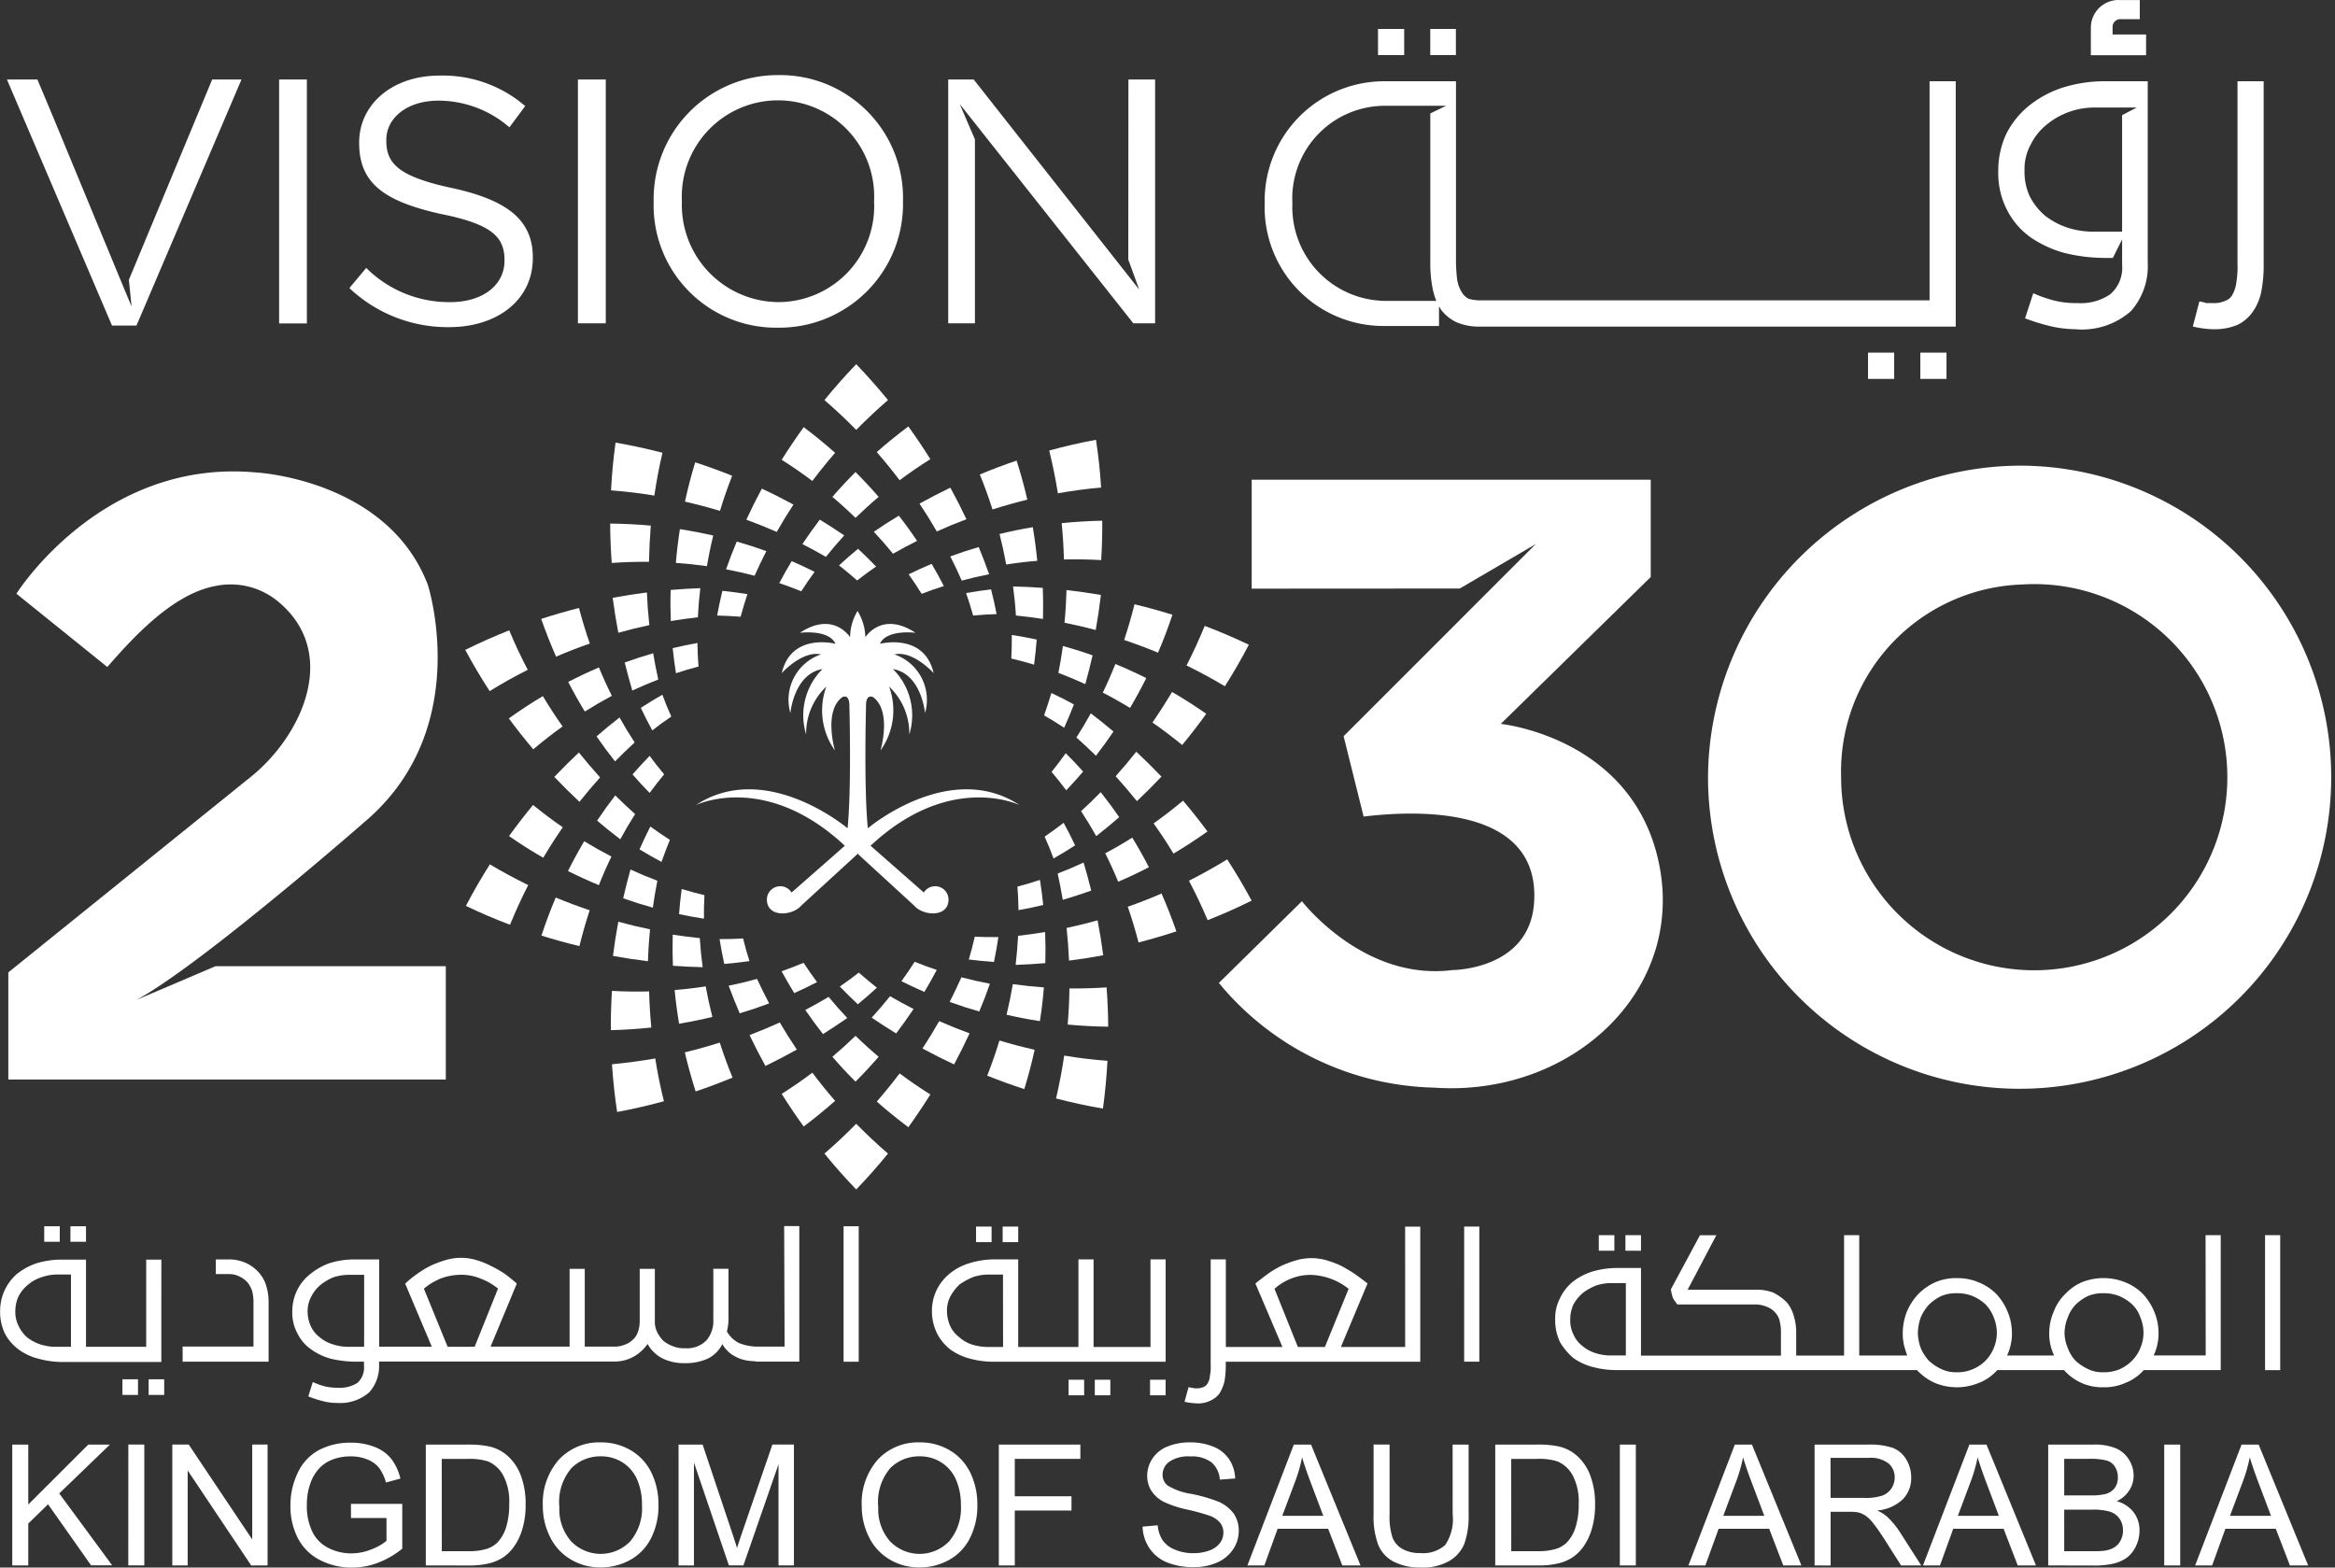 <svg xmlns="http://www.w3.org/2000/svg" xmlns:xlink="http://www.w3.org/1999/xlink" width="95.582" height="64.174" viewBox="0 0 95.582 64.174">
  <rect x="0" y="0" width="95.582" height="64.174" fill="#333333" stroke="none"/>
  <defs>
    <clipPath id="clip-path">
      <path id="Path_2208" data-name="Path 2208" d="M3,395H97.085v5.182H3Zm0,0" transform="translate(-3 -395)" fill="#fff"/>
    </clipPath>
  </defs>
  <g id="surface1" transform="translate(-0.035 0.012)">
    <path id="Path_2114" data-name="Path 2114" d="M206.722,280.277q-.611.278-1.238.516.307.643.65,1.264.651-.314,1.286-.67Q207.053,280.845,206.722,280.277Zm0,0" transform="translate(-174.767 -238.43)" fill="#fff" fill-rule="evenodd"/>
    <path id="Path_2115" data-name="Path 2115" d="M6.365,137.229l-3.721-3s3.478-5.558,9.826-4.962c0,0,5.365.281,7.014,4.595,0,0,1.862,5.755-2.416,9.561,0,0-6.779,5.945-9.5,7.432l3.227-1.377h9.426v4.64H2.313v-4.386l9.934-8.012c2.1-1.692,3.651-5.094,1.087-7.189a3.045,3.045,0,0,0-2.522-.622C9.014,134.229,7.347,136.108,6.365,137.229Zm0,0" transform="translate(-1.937 -109.935)" fill="#fff" fill-rule="evenodd"/>
    <path id="Path_2116" data-name="Path 2116" d="M335.465,135.959l0-4.459H351.8v3.982l-6.139,6.014s5.136.515,6.385,5.322c1.408,5.417-3.39,9.975-9.124,9.568a11.757,11.757,0,0,1-8.8-4.285l3.4-3.346s2.525,3.287,6.164,2.818c0,0,3.182,0,3.342-2.8.21-3.685-4.167-3.821-6.981-3.484L339.228,142l7.865-7.866-3.111,1.82Zm0,0" transform="translate(-284.193 -111.872)" fill="#fff" fill-rule="evenodd"/>
    <path id="Path_2117" data-name="Path 2117" d="M481.032,127.641A12.755,12.755,0,1,1,468.2,140.4,12.819,12.819,0,0,1,481.032,127.641Zm0,4.866a7.905,7.905,0,1,1-7.384,7.888A7.663,7.663,0,0,1,481.032,132.507Zm0,0" transform="translate(-398.248 -108.589)" fill="#fff" fill-rule="evenodd"/>
    <path id="Path_2118" data-name="Path 2118" d="M229.131,131.263q.456-.445.947-.859-.454-.524-.947-1.017-.494.492-.947,1.017Q228.675,130.818,229.131,131.263Zm0,0" transform="translate(-194.076 -110.074)" fill="#fff" fill-rule="evenodd"/>
    <path id="Path_2119" data-name="Path 2119" d="M227.3,102.513q.625-.636,1.3-1.22-.623-.765-1.3-1.469-.681.705-1.3,1.469Q226.675,101.877,227.3,102.513Zm0,0" transform="translate(-192.216 -84.926)" fill="#fff" fill-rule="evenodd"/>
    <path id="Path_2120" data-name="Path 2120" d="M241.287,119.089q.607-.453,1.258-.863-.43-.686-.9-1.339c-.447.334-.879.683-1.293,1.049Q240.84,118.5,241.287,119.089Zm0,0" transform="translate(-204.427 -99.441)" fill="#fff" fill-rule="evenodd"/>
    <path id="Path_2121" data-name="Path 2121" d="M260.983,151.324c-.147-.335-.3-.666-.468-.991q.574-.211,1.163-.383.227.55.427,1.112Q261.538,151.174,260.983,151.324Zm0,0" transform="translate(-221.58 -127.566)" fill="#fff" fill-rule="evenodd"/>
    <path id="Path_2122" data-name="Path 2122" d="M249.6,155.763c-.17-.273-.347-.541-.533-.8.309-.151.623-.295.941-.428q.263.446.5.908Q250.043,155.587,249.6,155.763Zm0,0" transform="translate(-211.837 -131.463)" fill="#fff" fill-rule="evenodd"/>
    <path id="Path_2123" data-name="Path 2123" d="M252.775,135.471q-.336-.581-.708-1.139.623-.346,1.262-.653.348.634.659,1.292Q253.374,135.2,252.775,135.471Zm0,0" transform="translate(-214.392 -113.726)" fill="#fff" fill-rule="evenodd"/>
    <path id="Path_2124" data-name="Path 2124" d="M240.333,142.9q-.375-.463-.786-.9.5-.343,1.024-.659.392.5.746,1.032Q240.818,142.622,240.333,142.9Zm0,0" transform="translate(-203.743 -120.242)" fill="#fff" fill-rule="evenodd"/>
    <path id="Path_2125" data-name="Path 2125" d="M215.565,119.288q.445-.592.932-1.152-.62-.549-1.287-1.051-.469.651-.9,1.336Q214.96,118.833,215.565,119.288Zm0,0" transform="translate(-182.277 -99.61)" fill="#fff" fill-rule="evenodd"/>
    <path id="Path_2126" data-name="Path 2126" d="M229.131,283.93q.456.445.947.859-.454.524-.947,1.017-.494-.492-.947-1.017Q228.675,284.374,229.131,283.93Zm0,0" transform="translate(-194.076 -241.537)" fill="#fff" fill-rule="evenodd"/>
    <path id="Path_2127" data-name="Path 2127" d="M227.3,308.051q.625.636,1.3,1.22-.623.765-1.3,1.469-.681-.705-1.3-1.469Q226.675,308.687,227.3,308.051Zm0,0" transform="translate(-192.216 -262.056)" fill="#fff" fill-rule="evenodd"/>
    <path id="Path_2128" data-name="Path 2128" d="M241.287,294.246q.607.453,1.258.863-.43.686-.9,1.339c-.447-.334-.879-.683-1.293-1.05Q240.84,294.839,241.287,294.246Zm0,0" transform="translate(-204.427 -250.313)" fill="#fff" fill-rule="evenodd"/>
    <path id="Path_2129" data-name="Path 2129" d="M215.565,294.047q.445.592.932,1.152-.62.549-1.287,1.051-.469-.651-.9-1.336Q214.96,294.5,215.565,294.047Zm0,0" transform="translate(-182.277 -250.143)" fill="#fff" fill-rule="evenodd"/>
    <path id="Path_2130" data-name="Path 2130" d="M274.281,146.036q.628-.1,1.27-.151-.066-.69-.182-1.378-.687.115-1.361.279Q274.167,145.41,274.281,146.036Zm0,0" transform="translate(-233.057 -122.937)" fill="#fff" fill-rule="evenodd"/>
    <path id="Path_2131" data-name="Path 2131" d="M287.976,122.741q.878-.156,1.77-.237-.063-.984-.21-1.953-.963.179-1.915.439Q287.835,121.859,287.976,122.741Zm0,0" transform="translate(-244.637 -102.558)" fill="#fff" fill-rule="evenodd"/>
    <path id="Path_2132" data-name="Path 2132" d="M291.132,144.317q.758-.018,1.525.026.049-.808.043-1.613-.836.018-1.661.1Q291.113,143.574,291.132,144.317Zm0,0" transform="translate(-247.545 -121.425)" fill="#fff" fill-rule="evenodd"/>
    <path id="Path_2133" data-name="Path 2133" d="M291.82,163.08q.064-.668.083-1.338.708.08,1.407.2-.084.718-.212,1.434Q292.465,163.208,291.82,163.08Zm0,0" transform="translate(-248.21 -137.597)" fill="#fff" fill-rule="evenodd"/>
    <path id="Path_2134" data-name="Path 2134" d="M277.832,161.94c-.024-.4-.064-.793-.117-1.19q.611.014,1.216.058c.018.425.02.849.009,1.273Q278.389,161.995,277.832,161.94Zm0,0" transform="translate(-236.211 -136.753)" fill="#fff" fill-rule="evenodd"/>
    <path id="Path_2135" data-name="Path 2135" d="M265.125,162.629q-.13-.463-.289-.921c.34-.059.68-.11,1.023-.15q.129.5.226,1.011C265.765,162.579,265.444,162.6,265.125,162.629Zm0,0" transform="translate(-225.255 -137.441)" fill="#fff" fill-rule="evenodd"/>
    <path id="Path_2136" data-name="Path 2136" d="M269.12,128.246q.706-.224,1.426-.4-.185-.807-.439-1.6-.76.258-1.506.569Q268.891,127.525,269.12,128.246Zm0,0" transform="translate(-228.458 -107.402)" fill="#fff" fill-rule="evenodd"/>
    <path id="Path_2137" data-name="Path 2137" d="M186.224,270.383q.114.627.273,1.25-.674.163-1.362.278-.116-.687-.182-1.378Q185.595,270.481,186.224,270.383Zm0,0" transform="translate(-157.302 -230.013)" fill="#fff" fill-rule="evenodd"/>
    <path id="Path_2138" data-name="Path 2138" d="M185.5,256.359q.037.594.117,1.19-.611-.014-1.216-.058c-.018-.425-.02-.849-.009-1.273Q184.944,256.3,185.5,256.359Zm0,0" transform="translate(-156.819 -217.965)" fill="#fff" fill-rule="evenodd"/>
    <path id="Path_2139" data-name="Path 2139" d="M169.552,290.148q.139.881.355,1.751c-.634.174-1.272.32-1.915.44q-.146-.97-.211-1.954Q168.672,290.3,169.552,290.148Zm0,0" transform="translate(-142.695 -246.827)" fill="#fff" fill-rule="evenodd"/>
    <path id="Path_2140" data-name="Path 2140" d="M189.173,285.8q.231.722.523,1.433-.747.31-1.51.567-.255-.8-.444-1.6Q188.465,286.025,189.173,285.8Zm0,0" transform="translate(-159.675 -243.129)" fill="#fff" fill-rule="evenodd"/>
    <path id="Path_2141" data-name="Path 2141" d="M221.714,273.266c-.314.188-.634.366-.956.536q.346.5.726.987.5-.316.993-.658Q222.078,273.709,221.714,273.266Zm0,0" transform="translate(-187.76 -232.466)" fill="#fff" fill-rule="evenodd"/>
    <path id="Path_2142" data-name="Path 2142" d="M215.159,263.922q-.443.186-.9.346.247.454.519.894.473-.212.933-.45C215.517,264.453,215.335,264.19,215.159,263.922Zm0,0" transform="translate(-182.23 -224.517)" fill="#fff" fill-rule="evenodd"/>
    <path id="Path_2143" data-name="Path 2143" d="M200.92,268.336q-.573.159-1.162.278.212.572.452,1.131.611-.183,1.206-.407Q201.155,268.844,200.92,268.336Zm0,0" transform="translate(-169.896 -228.272)" fill="#fff" fill-rule="evenodd"/>
    <path id="Path_2144" data-name="Path 2144" d="M198.226,257.25c-.32.019-.643.028-.964.027q.081.51.193,1.016.516-.043,1.03-.116C198.388,257.871,198.3,257.562,198.226,257.25Zm0,0" transform="translate(-167.772 -218.842)" fill="#fff" fill-rule="evenodd"/>
    <path id="Path_2145" data-name="Path 2145" d="M169.029,271.639c.012.494.043.987.09,1.478q-.823.088-1.657.109-.005-.8.045-1.609Q168.273,271.659,169.029,271.639Zm0,0" transform="translate(-142.423 -231.063)" fill="#fff" fill-rule="evenodd"/>
    <path id="Path_2146" data-name="Path 2146" d="M302.313,183.186q.565.291,1.115.627.353-.6.664-1.221-.623-.312-1.265-.577Q302.59,182.613,302.313,183.186Zm0,0" transform="translate(-257.135 -154.843)" fill="#fff" fill-rule="evenodd"/>
    <path id="Path_2147" data-name="Path 2147" d="M277.234,175.021q.468.111.932.251c.046-.341.082-.684.108-1.028-.338-.072-.678-.134-1.02-.186Q277.259,174.542,277.234,175.021Zm0,0" transform="translate(-235.802 -148.074)" fill="#fff" fill-rule="evenodd"/>
    <path id="Path_2148" data-name="Path 2148" d="M290.137,178.176q.557.209,1.1.46.165-.587.3-1.18-.6-.212-1.215-.382Q290.247,177.626,290.137,178.176Zm0,0" transform="translate(-246.777 -150.64)" fill="#fff" fill-rule="evenodd"/>
    <path id="Path_2149" data-name="Path 2149" d="M325.258,173.17q.8.391,1.57.851.529-.833.981-1.7-.884-.423-1.806-.772Q325.664,172.375,325.258,173.17Zm0,0" transform="translate(-276.653 -145.938)" fill="#fff" fill-rule="evenodd"/>
    <path id="Path_2150" data-name="Path 2150" d="M315.926,190.924q.622.432,1.217.92.514-.624.984-1.278-.685-.478-1.4-.894Q316.345,190.312,315.926,190.924Zm0,0" transform="translate(-268.715 -161.356)" fill="#fff" fill-rule="evenodd"/>
    <path id="Path_2151" data-name="Path 2151" d="M308.164,167.106q.7.235,1.387.519.326-.761.589-1.553-.766-.239-1.552-.428Q308.4,166.389,308.164,167.106Zm0,0" transform="translate(-262.112 -140.917)" fill="#fff" fill-rule="evenodd"/>
    <path id="Path_2152" data-name="Path 2152" d="M157.491,231.224q-.277.572-.515,1.171-.641-.265-1.265-.577.312-.624.665-1.22Q156.926,230.932,157.491,231.224Zm0,0" transform="translate(-132.427 -196.17)" fill="#fff" fill-rule="evenodd"/>
    <path id="Path_2153" data-name="Path 2153" d="M174.677,207.941q-.308.371-.594.761-.361-.368-.7-.757.341-.391.7-.761Q174.368,207.573,174.677,207.941Zm0,0" transform="translate(-147.456 -176.252)" fill="#fff" fill-rule="evenodd"/>
    <path id="Path_2154" data-name="Path 2154" d="M165.259,218.79q-.32.5-.607,1.031-.486-.37-.949-.763.354-.53.743-1.034Q164.841,218.417,165.259,218.79Zm0,0" transform="translate(-139.226 -185.473)" fill="#fff" fill-rule="evenodd"/>
    <path id="Path_2155" data-name="Path 2155" d="M130.285,237.773q-.406.795-.745,1.624-.921-.348-1.806-.772.453-.869.981-1.7Q129.483,237.38,130.285,237.773Zm0,0" transform="translate(-108.628 -201.55)" fill="#fff" fill-rule="evenodd"/>
    <path id="Path_2156" data-name="Path 2156" d="M150.417,246.55q-.238.719-.421,1.466-.787-.189-1.555-.431.262-.794.586-1.558Q149.713,246.313,150.417,246.55Zm0,0" transform="translate(-126.243 -209.295)" fill="#fff" fill-rule="evenodd"/>
    <path id="Path_2157" data-name="Path 2157" d="M187.2,243.943q-.469-.111-.932-.251c-.046.341-.082.684-.107,1.028.338.072.678.134,1.019.186C187.176,244.583,187.183,244.263,187.2,243.943Zm0,0" transform="translate(-158.329 -207.308)" fill="#fff" fill-rule="evenodd"/>
    <path id="Path_2158" data-name="Path 2158" d="M169.539,252.972q-.657-.135-1.3-.312-.131.7-.219,1.4.711.13,1.433.216Q169.473,253.625,169.539,252.972Zm0,0" transform="translate(-142.894 -214.937)" fill="#fff" fill-rule="evenodd"/>
    <path id="Path_2159" data-name="Path 2159" d="M172.217,238.811q-.558-.209-1.1-.46-.165.587-.3,1.18.6.212,1.215.382Q172.107,239.36,172.217,238.811Zm0,0" transform="translate(-145.273 -202.766)" fill="#fff" fill-rule="evenodd"/>
    <path id="Path_2160" data-name="Path 2160" d="M176.6,227.109q-.405-.26-.8-.546-.235.461-.443.935.443.27.9.513C176.366,227.705,176.48,227.405,176.6,227.109Zm0,0" transform="translate(-149.144 -192.737)" fill="#fff" fill-rule="evenodd"/>
    <path id="Path_2161" data-name="Path 2161" d="M141.752,221.566q-.421.61-.8,1.248-.718-.413-1.4-.888.468-.651.984-1.273Q141.128,221.137,141.752,221.566Zm0,0" transform="translate(-118.68 -187.71)" fill="#fff" fill-rule="evenodd"/>
    <path id="Path_2162" data-name="Path 2162" d="M303,230.247q.285.569.531,1.164.638-.273,1.257-.594-.319-.619-.681-1.211Q303.566,229.948,303,230.247Zm0,0" transform="translate(-257.723 -195.326)" fill="#fff" fill-rule="evenodd"/>
    <path id="Path_2163" data-name="Path 2163" d="M295.074,196.525q.411.363.8.747.374-.484.718-.992-.454-.382-.929-.745Q295.385,196.043,295.074,196.525Zm0,0" transform="translate(-250.977 -166.344)" fill="#fff" fill-rule="evenodd"/>
    <path id="Path_2164" data-name="Path 2164" d="M288.27,207.2q.312.366.6.753.357-.373.692-.767-.345-.386-.713-.751Q288.573,206.823,288.27,207.2Zm0,0" transform="translate(-245.189 -175.611)" fill="#fff" fill-rule="evenodd"/>
    <path id="Path_2165" data-name="Path 2165" d="M305.836,207.058q.451.5.869,1.021.519-.489,1.005-1.005-.5-.523-1.03-1.02Q306.275,206.57,305.836,207.058Zm0,0" transform="translate(-260.132 -175.292)" fill="#fff" fill-rule="evenodd"/>
    <path id="Path_2166" data-name="Path 2166" d="M296.363,217.925q.326.5.62,1.022.48-.376.939-.775c-.24-.351-.494-.692-.756-1.024Q296.776,217.547,296.363,217.925Zm0,0" transform="translate(-252.074 -184.729)" fill="#fff" fill-rule="evenodd"/>
    <path id="Path_2167" data-name="Path 2167" d="M325.922,236.458q.417.789.766,1.614.917-.361,1.8-.8-.465-.863-1-1.689Q326.718,236.055,325.922,236.458Zm0,0" transform="translate(-277.218 -200.413)" fill="#fff" fill-rule="evenodd"/>
    <path id="Path_2168" data-name="Path 2168" d="M286.223,190.874q.416.24.821.506c.141-.314.274-.632.4-.954q-.454-.249-.923-.469C286.428,190.267,286.329,190.572,286.223,190.874Zm0,0" transform="translate(-243.448 -161.599)" fill="#fff" fill-rule="evenodd"/>
    <path id="Path_2169" data-name="Path 2169" d="M309.156,245.47q.248.717.44,1.461.785-.2,1.549-.452-.273-.79-.607-1.55Q309.857,245.225,309.156,245.47Zm0,0" transform="translate(-262.956 -208.361)" fill="#fff" fill-rule="evenodd"/>
    <path id="Path_2170" data-name="Path 2170" d="M316.238,220.407q.429.6.814,1.237.711-.423,1.392-.907-.478-.645-1-1.261Q316.856,219.969,316.238,220.407Zm0,0" transform="translate(-268.981 -186.71)" fill="#fff" fill-rule="evenodd"/>
    <path id="Path_2171" data-name="Path 2171" d="M157.561,184.116q-.562.3-1.107.642-.361-.592-.68-1.212.619-.319,1.257-.593Q157.276,183.547,157.561,184.116Zm0,0" transform="translate(-132.48 -155.641)" fill="#fff" fill-rule="evenodd"/>
    <path id="Path_2172" data-name="Path 2172" d="M130.108,174.418q-.8.4-1.559.872-.539-.825-1-1.689.879-.434,1.8-.8Q129.692,173.628,130.108,174.418Zm0,0" transform="translate(-108.469 -147.008)" fill="#fff" fill-rule="evenodd"/>
    <path id="Path_2173" data-name="Path 2173" d="M141.671,192.051q-.616.441-1.2.936-.523-.617-1-1.265.679-.487,1.393-.913Q141.242,191.444,141.671,192.051Zm0,0" transform="translate(-118.607 -162.323)" fill="#fff" fill-rule="evenodd"/>
    <path id="Path_2174" data-name="Path 2174" d="M153.84,207.287q-.452-.5-.869-1.021-.519.489-1.006,1,.5.524,1.03,1.02Q153.4,207.775,153.84,207.287Zm0,0" transform="translate(-129.24 -175.472)" fill="#fff" fill-rule="evenodd"/>
    <path id="Path_2175" data-name="Path 2175" d="M165.113,197.7q-.327-.5-.62-1.023-.48.377-.939.775.361.526.756,1.024Q164.7,198.08,165.113,197.7Zm0,0" transform="translate(-139.099 -167.317)" fill="#fff" fill-rule="evenodd"/>
    <path id="Path_2176" data-name="Path 2176" d="M150.362,168.105q-.7.243-1.381.537-.334-.757-.61-1.545.764-.249,1.547-.448Q150.112,167.39,150.362,168.105Zm0,0" transform="translate(-126.183 -141.771)" fill="#fff" fill-rule="evenodd"/>
    <path id="Path_2177" data-name="Path 2177" d="M276.187,269.766q-.106.627-.257,1.253.676.155,1.365.261.108-.688.163-1.38C277.031,269.869,276.606,269.825,276.187,269.766Zm0,0" transform="translate(-234.692 -229.488)" fill="#fff" fill-rule="evenodd"/>
    <path id="Path_2178" data-name="Path 2178" d="M289.945,236.881c.079.357.148.716.208,1.076q.586-.169,1.165-.378-.142-.577-.312-1.149Q290.481,236.675,289.945,236.881Zm0,0" transform="translate(-246.615 -201.131)" fill="#fff" fill-rule="evenodd"/>
    <path id="Path_2179" data-name="Path 2179" d="M278.914,241.466q.037.48.044.964.508-.091,1.012-.211c-.034-.344-.08-.687-.134-1.028Q279.378,241.344,278.914,241.466Zm0,0" transform="translate(-237.231 -205.181)" fill="#fff" fill-rule="evenodd"/>
    <path id="Path_2180" data-name="Path 2180" d="M292.383,252.583q.072.667.1,1.337.707-.089,1.4-.219-.094-.717-.231-1.431C293.236,252.388,292.812,252.491,292.383,252.583Zm0,0" transform="translate(-248.688 -214.605)" fill="#fff" fill-rule="evenodd"/>
    <path id="Path_2181" data-name="Path 2181" d="M278.512,255.639q-.031.595-.1,1.192.61-.022,1.215-.074.018-.637-.008-1.273Q279.067,255.577,278.512,255.639Zm0,0" transform="translate(-236.802 -217.34)" fill="#fff" fill-rule="evenodd"/>
    <path id="Path_2182" data-name="Path 2182" d="M289.836,289.352q-.129.883-.333,1.755.954.249,1.92.415.132-.97.185-1.956Q290.718,289.5,289.836,289.352Zm0,0" transform="translate(-246.239 -246.149)" fill="#fff" fill-rule="evenodd"/>
    <path id="Path_2183" data-name="Path 2183" d="M286.367,226.1q.2.44.365.894c.3-.171.594-.349.883-.538q-.221-.468-.47-.923C286.89,225.73,286.631,225.918,286.367,226.1Zm0,0" transform="translate(-243.571 -191.86)" fill="#fff" fill-rule="evenodd"/>
    <path id="Path_2184" data-name="Path 2184" d="M271.11,285.23q-.221.725-.5,1.44c.5.2,1.007.383,1.517.548q.246-.8.424-1.609Q271.822,285.445,271.11,285.23Zm0,0" transform="translate(-230.163 -242.644)" fill="#fff" fill-rule="evenodd"/>
    <path id="Path_2185" data-name="Path 2185" d="M239.712,273.078q.475.276.963.524-.34.508-.713,1c-.337-.206-.672-.421-1-.645Q239.354,273.526,239.712,273.078Zm0,0" transform="translate(-203.244 -232.306)" fill="#fff" fill-rule="evenodd"/>
    <path id="Path_2186" data-name="Path 2186" d="M247.658,263.648q.446.18.905.334c-.16.3-.329.606-.507.9q-.476-.206-.939-.439Q247.4,264.054,247.658,263.648Zm0,0" transform="translate(-210.182 -224.285)" fill="#fff" fill-rule="evenodd"/>
    <path id="Path_2187" data-name="Path 2187" d="M253.574,279.918q.614.27,1.244.5-.3.647-.634,1.272-.655-.306-1.294-.653Q253.25,280.49,253.574,279.918Zm0,0" transform="translate(-215.094 -238.125)" fill="#fff" fill-rule="evenodd"/>
    <path id="Path_2188" data-name="Path 2188" d="M260.8,267.895q.577.152,1.167.264-.2.575-.437,1.136-.613-.175-1.211-.392Q260.571,268.406,260.8,267.895Zm0,0" transform="translate(-221.41 -227.897)" fill="#fff" fill-rule="evenodd"/>
    <path id="Path_2189" data-name="Path 2189" d="M231.007,266.609q.361.319.741.618-.381.35-.78.679-.38-.354-.738-.728Q230.629,266.906,231.007,266.609Zm0,0" transform="translate(-195.818 -226.803)" fill="#fff" fill-rule="evenodd"/>
    <path id="Path_2190" data-name="Path 2190" d="M265.824,256.762q.48.023.965.015-.075.512-.18,1.019c-.345-.024-.689-.059-1.031-.1Q265.716,257.231,265.824,256.762Zm0,0" transform="translate(-225.886 -218.426)" fill="#fff" fill-rule="evenodd"/>
    <path id="Path_2191" data-name="Path 2191" d="M292.763,270.709q-.01.74-.072,1.479.824.079,1.659.088-.005-.8-.066-1.608C293.775,270.7,293.266,270.716,292.763,270.709Zm0,0" transform="translate(-248.951 -230.256)" fill="#fff" fill-rule="evenodd"/>
    <path id="Path_2192" data-name="Path 2192" d="M186.554,146.561q-.63-.089-1.272-.134.058-.691.165-1.381.688.107,1.365.261Q186.659,145.934,186.554,146.561Zm0,0" transform="translate(-157.581 -123.395)" fill="#fff" fill-rule="evenodd"/>
    <path id="Path_2193" data-name="Path 2193" d="M220.928,143.985q-.476-.276-.963-.524.34-.508.713-1,.506.309,1,.645Q221.287,143.536,220.928,143.985Zm0,0" transform="translate(-187.085 -121.199)" fill="#fff" fill-rule="evenodd"/>
    <path id="Path_2194" data-name="Path 2194" d="M214.51,155.036q-.445-.18-.9-.334.241-.458.506-.9.476.206.939.439Q214.768,154.63,214.51,155.036Zm0,0" transform="translate(-181.675 -130.842)" fill="#fff" fill-rule="evenodd"/>
    <path id="Path_2195" data-name="Path 2195" d="M205.849,135.706q-.613-.27-1.244-.5.3-.648.634-1.272.655.305,1.294.653Q206.173,135.135,205.849,135.706Zm0,0" transform="translate(-174.019 -113.942)" fill="#fff" fill-rule="evenodd"/>
    <path id="Path_2196" data-name="Path 2196" d="M200.217,149.849q-.577-.152-1.167-.264.2-.575.438-1.136.612.175,1.211.392C200.53,149.172,200.368,149.509,200.217,149.849Zm0,0" transform="translate(-169.294 -126.29)" fill="#fff" fill-rule="evenodd"/>
    <path id="Path_2197" data-name="Path 2197" d="M169.292,123.486c-.587-.1-1.179-.167-1.773-.214q.051-.984.185-1.955.965.167,1.92.415Q169.422,122.6,169.292,123.486Zm0,0" transform="translate(-142.472 -103.209)" fill="#fff" fill-rule="evenodd"/>
    <path id="Path_2198" data-name="Path 2198" d="M230.753,151.723q-.36-.319-.741-.618.379-.35.779-.678.38.353.738.727Q231.131,151.426,230.753,151.723Zm0,0" transform="translate(-195.632 -127.971)" fill="#fff" fill-rule="evenodd"/>
    <path id="Path_2199" data-name="Path 2199" d="M168.9,145.082q-.758-.008-1.525.046-.06-.808-.064-1.612.837.008,1.663.083Q168.915,144.339,168.9,145.082Zm0,0" transform="translate(-142.299 -122.093)" fill="#fff" fill-rule="evenodd"/>
    <path id="Path_2200" data-name="Path 2200" d="M172.642,180.139c-.079-.358-.148-.716-.208-1.076q-.587.169-1.165.378.142.577.312,1.149Q172.107,180.345,172.642,180.139Zm0,0" transform="translate(-145.662 -152.331)" fill="#fff" fill-rule="evenodd"/>
    <path id="Path_2201" data-name="Path 2201" d="M185.471,177.2q-.037-.48-.044-.964-.509.091-1.013.211.053.516.134,1.028C184.854,177.371,185.161,177.28,185.471,177.2Zm0,0" transform="translate(-156.843 -149.925)" fill="#fff" fill-rule="evenodd"/>
    <path id="Path_2202" data-name="Path 2202" d="M169.446,163.736q-.072-.667-.1-1.337-.708.089-1.4.219.094.717.231,1.431Q168.8,163.872,169.446,163.736Zm0,0" transform="translate(-142.831 -138.156)" fill="#fff" fill-rule="evenodd"/>
    <path id="Path_2203" data-name="Path 2203" d="M184.927,162.411q.029-.6.1-1.192-.61.022-1.215.073-.019.637.007,1.273Q184.37,162.473,184.927,162.411Zm0,0" transform="translate(-156.325 -137.152)" fill="#fff" fill-rule="evenodd"/>
    <path id="Path_2204" data-name="Path 2204" d="M176.931,191.3q-.2-.44-.365-.894-.449.256-.883.538.221.468.47.923C176.408,191.665,176.667,191.477,176.931,191.3Zm0,0" transform="translate(-149.417 -161.977)" fill="#fff" fill-rule="evenodd"/>
    <path id="Path_2205" data-name="Path 2205" d="M197.563,163.014q.125-.465.278-.925c-.34-.055-.681-.1-1.025-.136-.082.336-.152.674-.214,1.013Q197.084,162.975,197.563,163.014Zm0,0" transform="translate(-167.211 -137.777)" fill="#fff" fill-rule="evenodd"/>
    <path id="Path_2206" data-name="Path 2206" d="M189.217,128.721q-.71-.215-1.432-.379.175-.809.418-1.608.763.248,1.513.549Q189.436,128,189.217,128.721Zm0,0" transform="translate(-159.711 -107.818)" fill="#fff" fill-rule="evenodd"/>
    <g id="Group_2828" data-name="Group 2828" transform="translate(0.478 58.98)" clip-path="url(#clip-path)">
      <path id="Path_2207" data-name="Path 2207" d="M3.395,400.442v-4.948H4.05v2.454l2.457-2.454h.886l-2.075,2,2.167,2.944H6.621l-1.761-2.5-.81.79v1.715Zm89.355,0,1.9-4.948h.7l2.026,4.948h-.747l-.577-1.5H93.988l-.543,1.5Zm1.427-2.032h1.678l-.517-1.37q-.235-.624-.351-1.026a6.155,6.155,0,0,1-.267.946Zm-2.693-2.916h.655v4.948h-.655Zm-4.749,4.948v-4.948h1.857a2.311,2.311,0,0,1,.909.15,1.169,1.169,0,0,1,.537.463,1.219,1.219,0,0,1,.194.653,1.11,1.11,0,0,1-.173.6,1.223,1.223,0,0,1-.519.453,1.294,1.294,0,0,1,.69.449,1.2,1.2,0,0,1,.242.75,1.446,1.446,0,0,1-.148.646,1.254,1.254,0,0,1-.363.461,1.519,1.519,0,0,1-.541.244,3.3,3.3,0,0,1-.8.083Zm.656-2.868H88.46a2.42,2.42,0,0,0,.625-.058.691.691,0,0,0,.375-.247.713.713,0,0,0,.126-.432.8.8,0,0,0-.117-.433.6.6,0,0,0-.338-.257,2.817,2.817,0,0,0-.753-.069H87.39Zm0,2.284h1.231a2.929,2.929,0,0,0,.446-.023,1.069,1.069,0,0,0,.378-.136.719.719,0,0,0,.25-.274.867.867,0,0,0,.1-.417.826.826,0,0,0-.142-.481.75.75,0,0,0-.394-.287,2.47,2.47,0,0,0-.723-.082H87.39Zm-5.782.584,1.9-4.948h.7l2.025,4.948h-.747l-.577-1.5H82.847l-.543,1.5Zm1.428-2.032h1.678l-.517-1.37q-.235-.624-.351-1.026a6.292,6.292,0,0,1-.267.946Zm-5.865,2.032v-4.948h2.193a2.921,2.921,0,0,1,1.006.134,1.106,1.106,0,0,1,.551.47,1.411,1.411,0,0,1,.205.747,1.238,1.238,0,0,1-.341.887,1.725,1.725,0,0,1-1.053.46,1.653,1.653,0,0,1,.4.247,3.464,3.464,0,0,1,.544.657l.86,1.347h-.824l-.655-1.03c-.191-.3-.349-.524-.473-.681a1.463,1.463,0,0,0-.332-.33.993.993,0,0,0-.3-.133,2.1,2.1,0,0,0-.365-.023h-.759v2.2Zm.655-2.764h1.408a2.1,2.1,0,0,0,.7-.093.747.747,0,0,0,.384-.3.8.8,0,0,0,.132-.443.737.737,0,0,0-.255-.578,1.191,1.191,0,0,0-.805-.226H77.825Zm-5.819,2.764,1.9-4.948h.7l2.025,4.948H75.89l-.576-1.5H73.244l-.543,1.5Zm1.427-2.032h1.678l-.517-1.37q-.235-.624-.351-1.026a6.289,6.289,0,0,1-.267.946ZM69.2,395.494h.655v4.948H69.2Zm-5.1,4.948v-4.948h1.7a4.129,4.129,0,0,1,.881.072,1.667,1.667,0,0,1,.725.353,2.016,2.016,0,0,1,.586.845,3.317,3.317,0,0,1,.195,1.177,3.425,3.425,0,0,1-.132,1,2.429,2.429,0,0,1-.338.721,1.761,1.761,0,0,1-.45.448,1.82,1.82,0,0,1-.59.249,3.4,3.4,0,0,1-.8.084Zm.655-.584h1.056a2.571,2.571,0,0,0,.768-.091,1.1,1.1,0,0,0,.444-.257,1.545,1.545,0,0,0,.362-.625,3.05,3.05,0,0,0,.131-.954,2.3,2.3,0,0,0-.255-1.192,1.28,1.28,0,0,0-.62-.559,2.555,2.555,0,0,0-.847-.1h-1.04Zm-2.4-4.364h.655v2.86a3.368,3.368,0,0,1-.169,1.184,1.444,1.444,0,0,1-.609.713,2.15,2.15,0,0,1-1.156.275,2.363,2.363,0,0,1-1.136-.24,1.358,1.358,0,0,1-.632-.694,3.289,3.289,0,0,1-.188-1.239v-2.86h.654v2.856a2.759,2.759,0,0,0,.12.949.915.915,0,0,0,.411.471,1.432,1.432,0,0,0,.715.166,1.363,1.363,0,0,0,1.03-.328,1.889,1.889,0,0,0,.307-1.258Zm-8.4,4.948,1.9-4.948h.705l2.025,4.948h-.746l-.578-1.5H55.192l-.543,1.5Zm1.427-2.032h1.679l-.517-1.37q-.235-.624-.35-1.026a6.43,6.43,0,0,1-.267.946Zm-5.716.443.617-.054a1.336,1.336,0,0,0,.2.609,1.112,1.112,0,0,0,.5.385,1.878,1.878,0,0,0,.759.146,1.822,1.822,0,0,0,.662-.111.926.926,0,0,0,.427-.305.711.711,0,0,0,.141-.424.641.641,0,0,0-.136-.407.994.994,0,0,0-.445-.291,8.691,8.691,0,0,0-.881-.242,4.536,4.536,0,0,1-.955-.309,1.339,1.339,0,0,1-.529-.461,1.131,1.131,0,0,1-.173-.617,1.257,1.257,0,0,1,.212-.7,1.32,1.32,0,0,1,.621-.5,2.379,2.379,0,0,1,.908-.168,2.481,2.481,0,0,1,.971.177,1.4,1.4,0,0,1,.646.521,1.509,1.509,0,0,1,.243.78l-.628.047a1.014,1.014,0,0,0-.343-.709,1.332,1.332,0,0,0-.862-.24,1.384,1.384,0,0,0-.866.218.653.653,0,0,0-.272.524.562.562,0,0,0,.193.439,2.6,2.6,0,0,0,.987.352,6.6,6.6,0,0,1,1.1.316,1.514,1.514,0,0,1,.638.5,1.231,1.231,0,0,1,.2.7,1.344,1.344,0,0,1-.225.744,1.5,1.5,0,0,1-.649.544,2.272,2.272,0,0,1-.953.194,2.829,2.829,0,0,1-1.126-.2,1.575,1.575,0,0,1-.713-.589A1.661,1.661,0,0,1,49.664,398.852Zm-5.887,1.59v-4.948h3.338v.584H44.433v1.532h2.321v.584H44.433v2.248Zm-5.61-2.41a2.69,2.69,0,0,1,.661-1.929,2.253,2.253,0,0,1,1.709-.7,2.375,2.375,0,0,1,1.235.327,2.149,2.149,0,0,1,.838.914,2.958,2.958,0,0,1,.288,1.327,2.918,2.918,0,0,1-.3,1.346,2.079,2.079,0,0,1-.861.9,2.459,2.459,0,0,1-1.2.305,2.331,2.331,0,0,1-1.249-.338,2.166,2.166,0,0,1-.834-.921A2.789,2.789,0,0,1,38.168,398.032Zm.676.01a1.981,1.981,0,0,0,.48,1.409,1.679,1.679,0,0,0,2.423,0,2.1,2.1,0,0,0,.479-1.476,2.538,2.538,0,0,0-.205-1.054,1.582,1.582,0,0,0-.6-.7,1.627,1.627,0,0,0-.882-.247,1.671,1.671,0,0,0-1.2.478A2.132,2.132,0,0,0,38.843,398.042Zm-8.175,2.4v-4.948h.985l1.171,3.5c.109.326.188.571.236.733.057-.18.145-.445.265-.793l1.184-3.442h.881v4.948h-.631V396.3l-1.437,4.141H32.73L31.3,396.23v4.212Zm-5.555-2.41a2.685,2.685,0,0,1,.662-1.929,2.25,2.25,0,0,1,1.708-.7,2.375,2.375,0,0,1,1.235.327,2.147,2.147,0,0,1,.839.914,2.958,2.958,0,0,1,.288,1.327,2.9,2.9,0,0,1-.3,1.346,2.075,2.075,0,0,1-.86.9,2.461,2.461,0,0,1-1.2.305,2.331,2.331,0,0,1-1.249-.338,2.166,2.166,0,0,1-.834-.921A2.781,2.781,0,0,1,25.113,398.032Zm.676.01a1.981,1.981,0,0,0,.48,1.409,1.679,1.679,0,0,0,2.423,0,2.1,2.1,0,0,0,.478-1.476,2.538,2.538,0,0,0-.2-1.054,1.579,1.579,0,0,0-.6-.7,1.625,1.625,0,0,0-.882-.247,1.67,1.67,0,0,0-1.2.478A2.132,2.132,0,0,0,25.789,398.042Zm-5.468,2.4v-4.948h1.7a4.133,4.133,0,0,1,.881.072,1.676,1.676,0,0,1,.726.353,2.02,2.02,0,0,1,.585.845,3.3,3.3,0,0,1,.195,1.177,3.425,3.425,0,0,1-.132,1,2.414,2.414,0,0,1-.338.721,1.77,1.77,0,0,1-.45.448,1.831,1.831,0,0,1-.59.249,3.4,3.4,0,0,1-.8.084Zm.655-.584h1.056a2.573,2.573,0,0,0,.768-.091,1.1,1.1,0,0,0,.443-.257,1.545,1.545,0,0,0,.363-.625,3.068,3.068,0,0,0,.13-.954,2.307,2.307,0,0,0-.254-1.192,1.282,1.282,0,0,0-.62-.559,2.559,2.559,0,0,0-.848-.1h-1.04ZM17.26,398.5v-.579l2.1,0v1.835a3.7,3.7,0,0,1-1,.579,2.965,2.965,0,0,1-1.053.194,2.806,2.806,0,0,1-1.325-.312,2.065,2.065,0,0,1-.9-.9,2.834,2.834,0,0,1-.3-1.321,3.045,3.045,0,0,1,.3-1.348,2.006,2.006,0,0,1,.869-.931,2.736,2.736,0,0,1,1.306-.3,2.586,2.586,0,0,1,.97.174,1.6,1.6,0,0,1,.68.484,2.147,2.147,0,0,1,.376.81l-.591.162a1.852,1.852,0,0,0-.277-.594,1.135,1.135,0,0,0-.474-.345,1.731,1.731,0,0,0-.681-.13,2.009,2.009,0,0,0-.776.137,1.456,1.456,0,0,0-.529.359,1.733,1.733,0,0,0-.312.489,2.585,2.585,0,0,0-.189,1,2.418,2.418,0,0,0,.228,1.107,1.458,1.458,0,0,0,.664.662,2.05,2.05,0,0,0,.923.216,2.2,2.2,0,0,0,.831-.165,2.1,2.1,0,0,0,.614-.349V398.5Zm-7.314,1.941v-4.948h.672l2.6,3.885v-3.885h.628v4.948h-.671l-2.6-3.888v3.888Zm-1.8-4.948H8.8v4.948H8.144Zm0,0" transform="translate(-3.336 -395.346)" fill="#fff" fill-rule="evenodd"/>
    </g>
    <path id="Path_2209" data-name="Path 2209" d="M197.331,167.469a2.155,2.155,0,0,1,.32,1.077s.669-1.094,2.055-.182c0,0-1.18-.158-1.46.45,0,0,1.813-.474,2.2,1.2,0,0-.839-.936-1.605-.766a1.962,1.962,0,0,1,1.253,2.4s-.146-1.605-1.313-1.8a2.667,2.667,0,0,1,.669,2.676,2.631,2.631,0,0,0-.827-1.958,2.823,2.823,0,0,1-.353,2.615s.474-1.593-.292-2.177c0,0-.317-.194-.3.389,0,0-.09,3.343.075,4.973,0,0,3.347-2.832,6.211-.949,0,0-2.836-1.384-6.1,1.664l2.18,1.915a.547.547,0,0,1,1.011.289c0,.736-1.033.684-1.411.242l-2.29-2.1-.016-.05-.017.05-2.29,2.1c-.377.442-1.411.494-1.411-.242a.547.547,0,0,1,1.011-.289l2.18-1.915c-3.266-3.049-6.1-1.664-6.1-1.664,2.865-1.883,6.212.949,6.212.949.166-1.631.075-4.973.075-4.973.012-.583-.3-.389-.3-.389-.767.584-.292,2.177-.292,2.177a2.824,2.824,0,0,1-.352-2.615,2.63,2.63,0,0,0-.827,1.958,2.667,2.667,0,0,1,.669-2.676c-1.168.195-1.314,1.8-1.314,1.8a1.962,1.962,0,0,1,1.252-2.4c-.766-.17-1.605.766-1.605.766.389-1.678,2.2-1.2,2.2-1.2-.279-.608-1.46-.45-1.46-.45,1.387-.912,2.056.182,2.056.182A2.144,2.144,0,0,1,197.331,167.469Zm0,0" transform="translate(-162.193 -142.469)" fill="#fff" fill-rule="evenodd"/>
    <path id="Path_2210" data-name="Path 2210" d="M5.047,343.039h.637V342.4H5.047Zm-1.492-6.906H2.918v.637h.638Zm2.565,6.906h.636V342.4H6.12Zm-3.638-6.906H1.845v.637h.636Zm8.147,1.894a1.552,1.552,0,0,0-.553-.4,1.655,1.655,0,0,0-.737-.134h-.47v.6h.553a.911.911,0,0,1,.419.1,1.025,1.025,0,0,1,.335.251,1.16,1.16,0,0,1,.184.352,1.873,1.873,0,0,1,.051.47v1.793h-2.9v.62h3.519v-2.43a2.268,2.268,0,0,0-.1-.687A1.407,1.407,0,0,0,10.629,338.027Zm23.937,3.654h.62v-5.548h-.62Zm-2.414-.62H31.13a2.06,2.06,0,0,1-.855-.151,1.19,1.19,0,0,1-.486-.47,2.022,2.022,0,0,0,.066-.587v-1.978h-.62v2.079a1.222,1.222,0,0,1-.285.855,1.114,1.114,0,0,1-.872.319,1.22,1.22,0,0,1-.5-.083,1.442,1.442,0,0,1-.386-.218,1.338,1.338,0,0,1-.251-.352.91.91,0,0,1-.1-.419v-2.179h-.62v2.129a1.321,1.321,0,0,1-.084.486.748.748,0,0,1-.235.319.814.814,0,0,1-.335.184.973.973,0,0,1-.385.067H23.972v-3.185h-.621v3.185H20.117l1.073-2.581a6.386,6.386,0,0,0-.52-.419,4.9,4.9,0,0,0-.569-.318,2.985,2.985,0,0,0-.6-.234,2.149,2.149,0,0,0-1.191,0,4.338,4.338,0,0,0-.6.218,3.923,3.923,0,0,0-.57.335,4.488,4.488,0,0,0-.52.419l1.09,2.581H15.557v-3.57h-.989a3.392,3.392,0,0,0-1.04.151,2.658,2.658,0,0,0-.8.453,1.9,1.9,0,0,0-.537.671A1.972,1.972,0,0,0,12,339.6a1.8,1.8,0,0,0,.219.939,1.7,1.7,0,0,0,.553.636,2.462,2.462,0,0,0,.821.386,4.539,4.539,0,0,0,.972.117h.369v.168a.832.832,0,0,1-.268.7,1.336,1.336,0,0,1-.788.2,2.459,2.459,0,0,1-.519-.05,3.245,3.245,0,0,1-.52-.184l-.184.587a4.426,4.426,0,0,0,.62.2,2.086,2.086,0,0,0,.553.067,1.8,1.8,0,0,0,1.324-.436,1.605,1.605,0,0,0,.4-1.14v-.118h9.622a1.591,1.591,0,0,0,.8-.2,1.706,1.706,0,0,0,.57-.52,1.455,1.455,0,0,0,.6.587,1.977,1.977,0,0,0,.922.2,2.231,2.231,0,0,0,.939-.184,1.314,1.314,0,0,0,.6-.6,1.023,1.023,0,0,0,.2.268.985.985,0,0,0,.285.218,1.366,1.366,0,0,0,.418.168,1.892,1.892,0,0,0,.453.05v.016h1.793v-5.548h-.62Zm14.96,1.993h.637v-.637h-.637Zm6.051-1.978-.956-2.38a2.195,2.195,0,0,1,.721-.436,2.113,2.113,0,0,1,.788-.134,2.595,2.595,0,0,1,1.524.57l-.971,2.38Zm4.392,0H54.924l1.09-2.6c-.168-.134-.352-.268-.536-.4a6.548,6.548,0,0,0-.57-.335,4.125,4.125,0,0,0-.587-.218,2.224,2.224,0,0,0-1.207,0,4.288,4.288,0,0,0-.6.218,3.884,3.884,0,0,0-.57.335c-.184.134-.352.268-.52.4,1.089,2.557,1.106,2.6,1.106,2.6H50.214v-3.587h-.62v4.324a1.761,1.761,0,0,1-.034.453.633.633,0,0,1-.083.285.362.362,0,0,1-.184.168.674.674,0,0,1-.285.05.457.457,0,0,1-.151-.017.941.941,0,0,1-.168-.033l-.167.6a2.942,2.942,0,0,0,.5.067,1.15,1.15,0,0,0,.57-.117.919.919,0,0,0,.369-.3,1.738,1.738,0,0,0,.2-.5,3.732,3.732,0,0,0,.05-.654v-.134h7.962v-5.531h-.62ZM44.85,343.054h.636v-.637H44.85Zm-3.755-1.978h-.62a2.21,2.21,0,0,1-.653-.1,1.454,1.454,0,0,1-.52-.3,1.216,1.216,0,0,1-.369-.453,1.519,1.519,0,0,1-.134-.62,1.255,1.255,0,0,1,.151-.62,1.977,1.977,0,0,1,.369-.47,2.921,2.921,0,0,1,.553-.3,1.9,1.9,0,0,1,.6-.1h.62Zm6.655-3.587h-.62v3.587H44.8v-3.587h-.62v3.587H41.715v-3.587h-.972a3.491,3.491,0,0,0-1.056.167,2.307,2.307,0,0,0-.8.436,2,2,0,0,0-.52.671,1.978,1.978,0,0,0-.184.838,2.09,2.09,0,0,0,.218.939,2.056,2.056,0,0,0,.554.654,2.466,2.466,0,0,0,.821.369,3.593,3.593,0,0,0,.972.117H47.75Zm-3.973,5.565h.637v-.637h-.637Zm-2.062-6.906h-.637v.637h.637Zm-1.09,0h-.636v.637h.636Zm19.344,5.531h.621v-5.531H59.97Zm27.672-.54a1.593,1.593,0,0,1-.352.52,1.761,1.761,0,0,1-.5.335,1.68,1.68,0,0,1-.654.117,1.357,1.357,0,0,1-.637-.134,2.03,2.03,0,0,1-.5-.335,1.508,1.508,0,0,1-.318-.52,1.6,1.6,0,0,1-.134-.62,1.675,1.675,0,0,1,.134-.637,1.508,1.508,0,0,1,.318-.52,1.919,1.919,0,0,1,.5-.352,1.54,1.54,0,0,1,.637-.117,1.679,1.679,0,0,1,.654.117,1.849,1.849,0,0,1,.52.335,1.335,1.335,0,0,1,.335.52,1.686,1.686,0,0,1,.134.654A1.6,1.6,0,0,1,87.641,341.139Zm-6,0a1.584,1.584,0,0,1-.352.52,1.636,1.636,0,0,1-.52.335,1.54,1.54,0,0,1-.637.117,1.357,1.357,0,0,1-.637-.134,2.017,2.017,0,0,1-.5-.335,1.837,1.837,0,0,1-.335-.52,1.923,1.923,0,0,1-.118-.62,2.022,2.022,0,0,1,.118-.637,1.838,1.838,0,0,1,.335-.52,1.915,1.915,0,0,1,.5-.352,1.54,1.54,0,0,1,.637-.117,1.677,1.677,0,0,1,.654.117,1.849,1.849,0,0,1,.52.335,1.54,1.54,0,0,1,.335.52,1.686,1.686,0,0,1,.134.654A1.6,1.6,0,0,1,81.64,341.139Zm-15.053.285h-.6a2.053,2.053,0,0,1-.653-.1,1.537,1.537,0,0,1-.537-.3,1.186,1.186,0,0,1-.352-.453,1.289,1.289,0,0,1-.134-.62,1.465,1.465,0,0,1,.134-.621,1.687,1.687,0,0,1,.386-.469,2.329,2.329,0,0,1,.536-.3,1.925,1.925,0,0,1,.62-.1h.6Zm23.736,0H88.194a2.116,2.116,0,0,0,.2-.922,2.278,2.278,0,0,0-.184-.888,2.334,2.334,0,0,0-.469-.721,2.148,2.148,0,0,0-.722-.469,2.387,2.387,0,0,0-1.759,0,2.032,2.032,0,0,0-.687.486,1.923,1.923,0,0,0-.47.721,2.2,2.2,0,0,0-.184.872,2.072,2.072,0,0,0,.2.922H82.193a2.117,2.117,0,0,0,.2-.922,2.278,2.278,0,0,0-.184-.888,2.334,2.334,0,0,0-.469-.721,2.151,2.151,0,0,0-.721-.469,2.213,2.213,0,0,0-.888-.168,2.129,2.129,0,0,0-.872.168,2.3,2.3,0,0,0-.7.486,2.422,2.422,0,0,0-.469.721,2.5,2.5,0,0,0-.168.872,2.291,2.291,0,0,0,.05.486,4.392,4.392,0,0,0,.134.436H76.142V336.5h-.621v4.928H73.561v-.956a2.24,2.24,0,0,0-.1-.67,1.439,1.439,0,0,0-.285-.553,2.109,2.109,0,0,0-.554-.4,1.972,1.972,0,0,0-.754-.117H69.118l1.174-2.23h-.67l-1.19,2.213a1.853,1.853,0,0,0,.083.352,1.5,1.5,0,0,0,.185.268h3.168a1.223,1.223,0,0,1,.5.1.816.816,0,0,1,.335.235.723.723,0,0,1,.184.352,1.877,1.877,0,0,1,.05.452v.956H67.208v-3.587h-.972A3.5,3.5,0,0,0,65.18,338a2.471,2.471,0,0,0-.8.436,1.957,1.957,0,0,0-.5.67,1.756,1.756,0,0,0-.184.838,2.083,2.083,0,0,0,.2.939,2.589,2.589,0,0,0,.553.653,2.452,2.452,0,0,0,.821.369,3.7,3.7,0,0,0,.972.117H78.506a2.218,2.218,0,0,0,.72.52,2.356,2.356,0,0,0,1.827,0,1.916,1.916,0,0,0,.738-.52h2.732a2.146,2.146,0,0,0,.7.52,2.093,2.093,0,0,0,.905.184,2.115,2.115,0,0,0,.922-.184,1.916,1.916,0,0,0,.738-.52h3.151V336.5h-.62Zm2.43.6h.62V336.5h-.62ZM66.118,336.5h-.637v.637h.637Zm1.09,0h-.637v.637h.637Zm-60.568,1h-.62v3.57H3.555v-3.57H2.583a3.5,3.5,0,0,0-1.056.151,2.65,2.65,0,0,0-.8.436,2,2,0,0,0-.687,1.509,2.041,2.041,0,0,0,.2.939,1.95,1.95,0,0,0,.57.653,2.362,2.362,0,0,0,.8.369,3.8,3.8,0,0,0,.972.134H6.639Zm-3.7,3.57h-.6a2.055,2.055,0,0,1-.654-.1,1.813,1.813,0,0,1-.537-.285,1.394,1.394,0,0,1-.352-.469,1.26,1.26,0,0,1-.134-.62,1.452,1.452,0,0,1,.134-.6,1.526,1.526,0,0,1,.386-.469,1.54,1.54,0,0,1,.536-.3,1.955,1.955,0,0,1,.621-.117h.6Zm12,0h-.621a2.053,2.053,0,0,1-.653-.1,1.5,1.5,0,0,1-.536-.285,1.221,1.221,0,0,1-.369-.452,1.463,1.463,0,0,1-.134-.621,1.235,1.235,0,0,1,.151-.6,1.481,1.481,0,0,1,.369-.47,2.171,2.171,0,0,1,.537-.319,2.119,2.119,0,0,1,.636-.1h.621Zm3.42,0-.973-2.38a2.585,2.585,0,0,1,.738-.436,2.423,2.423,0,0,1,.788-.134,2.062,2.062,0,0,1,.821.167,2.477,2.477,0,0,1,.687.4l-.956,2.38Zm0,0" transform="translate(0 -285.944)" fill="#fff" fill-rule="evenodd"/>
    <path id="Path_2211" data-name="Path 2211" d="M371.371,14.426h1.07V15.5h-1.07Zm2.141,0h1.071V15.5h-1.071ZM352.383,2.244h-1.071V1.173h1.071ZM378.02,9.7a4.532,4.532,0,0,0,1.405.647,6.91,6.91,0,0,0,1.7.2h.268l.379-.758v1.049a1.422,1.422,0,0,1-.491,1.2,2.126,2.126,0,0,1-1.339.357,3.657,3.657,0,0,1-.893-.089,5.57,5.57,0,0,1-.915-.313l-.335,1.027a8.234,8.234,0,0,0,1.094.334,4.677,4.677,0,0,0,.959.112,3.03,3.03,0,0,0,2.276-.737,2.762,2.762,0,0,0,.692-1.985V3.315h-1.7a5.7,5.7,0,0,0-1.807.268,4.322,4.322,0,0,0-1.383.758,3.51,3.51,0,0,0-.915,1.16,3.554,3.554,0,0,0-.313,1.472,3.292,3.292,0,0,0,.357,1.607A3.087,3.087,0,0,0,378.02,9.7Zm0-3.771a2.372,2.372,0,0,1,.647-.825,3.071,3.071,0,0,1,1.985-.714h1.719l-.6.313V9.473h-1.093a3.552,3.552,0,0,1-1.115-.156,3.114,3.114,0,0,1-.937-.491A2.609,2.609,0,0,1,378,8.045a2.36,2.36,0,0,1-.223-1.071A2.082,2.082,0,0,1,378.02,5.925ZM354.5,2.244h-1.049V1.173H354.5Zm31.036,11.223a3.87,3.87,0,0,1-.87-.112l.268-1.026a1.855,1.855,0,0,1,.289.067h.268a1.074,1.074,0,0,0,.492-.089.529.529,0,0,0,.312-.268,1.391,1.391,0,0,0,.156-.513,3.872,3.872,0,0,0,.044-.758V3.315h1.071v7.452a5.638,5.638,0,0,1-.089,1.115,2.178,2.178,0,0,1-.357.87,1.634,1.634,0,0,1-.625.536A2.452,2.452,0,0,1,385.539,13.467ZM351.6,13.333h2.209v-.8a.494.494,0,0,1,.067.112,1.708,1.708,0,0,0,.648.535,2.364,2.364,0,0,0,.959.179h19.478V3.315h-1.071v8.969H355.53a1.694,1.694,0,0,1-.513-.067.729.729,0,0,1-.29-.29,1.365,1.365,0,0,1-.178-.513,6.6,6.6,0,0,1-.045-.758V3.315h-2.878a4.895,4.895,0,0,0-4.953,5v.022A4.862,4.862,0,0,0,351.6,13.333Zm-3.793-5.042A3.791,3.791,0,0,1,351.6,4.319h2.5l-.647.312v6.024a5.494,5.494,0,0,0,.089,1.115,3.029,3.029,0,0,0,.156.536h-2.075a3.842,3.842,0,0,1-3.816-3.994Zm33.815-8.3h.873V.773h-.8a.314.314,0,0,0-.313.313V1.4h1.371v.849h-2.261V1.118A1.133,1.133,0,0,1,381.625-.012Zm0,0" transform="translate(-294.869)" fill="#fff" fill-rule="evenodd"/>
    <path id="Path_2212" data-name="Path 2212" d="M47.834,20.757h1.093V30.74h-.891l-7.109-8.981.624,1.448V30.74H40.458V20.757H41.5l6.775,8.6-.446-1.226ZM6.227,30.83l-4.3-10.073H3.174L3.8,22.249,6.74,29.359l.289.691-.111-1.092,3.41-8.2h1.2L7.23,30.83ZM25.3,20.757H26.44V30.74H25.3Zm12.124,5.014a3.929,3.929,0,0,1-3.923,4.1,3.979,3.979,0,0,1-3.945-4.123v-.022a3.938,3.938,0,1,1,7.867.022ZM33.5,20.578a5.074,5.074,0,0,0-5.1,5.17v.022a5.01,5.01,0,0,0,5.082,5.148,5.065,5.065,0,0,0,5.125-5.17v-.022A5.028,5.028,0,0,0,33.5,20.578ZM23.454,28.044v.022c0,1.716-1.448,2.83-3.432,2.83a5.857,5.857,0,0,1-4.078-1.6l.691-.824a4.8,4.8,0,0,0,3.432,1.4c1.359,0,2.228-.713,2.228-1.694v-.022c0-.936-.49-1.471-2.607-1.894-2.3-.513-3.343-1.248-3.343-2.9v-.023c0-1.582,1.381-2.741,3.276-2.741a5.151,5.151,0,0,1,3.521,1.248l-.646.869a4.446,4.446,0,0,0-2.9-1.092c-1.293,0-2.139.713-2.139,1.6v.045c0,.936.512,1.471,2.718,1.939C22.407,25.7,23.454,26.506,23.454,28.044Zm-9.249,2.7H13.069V20.757h1.136Zm0,0" transform="translate(-1.608 -17.515)" fill="#fff" fill-rule="evenodd"/>
  </g>
</svg>
